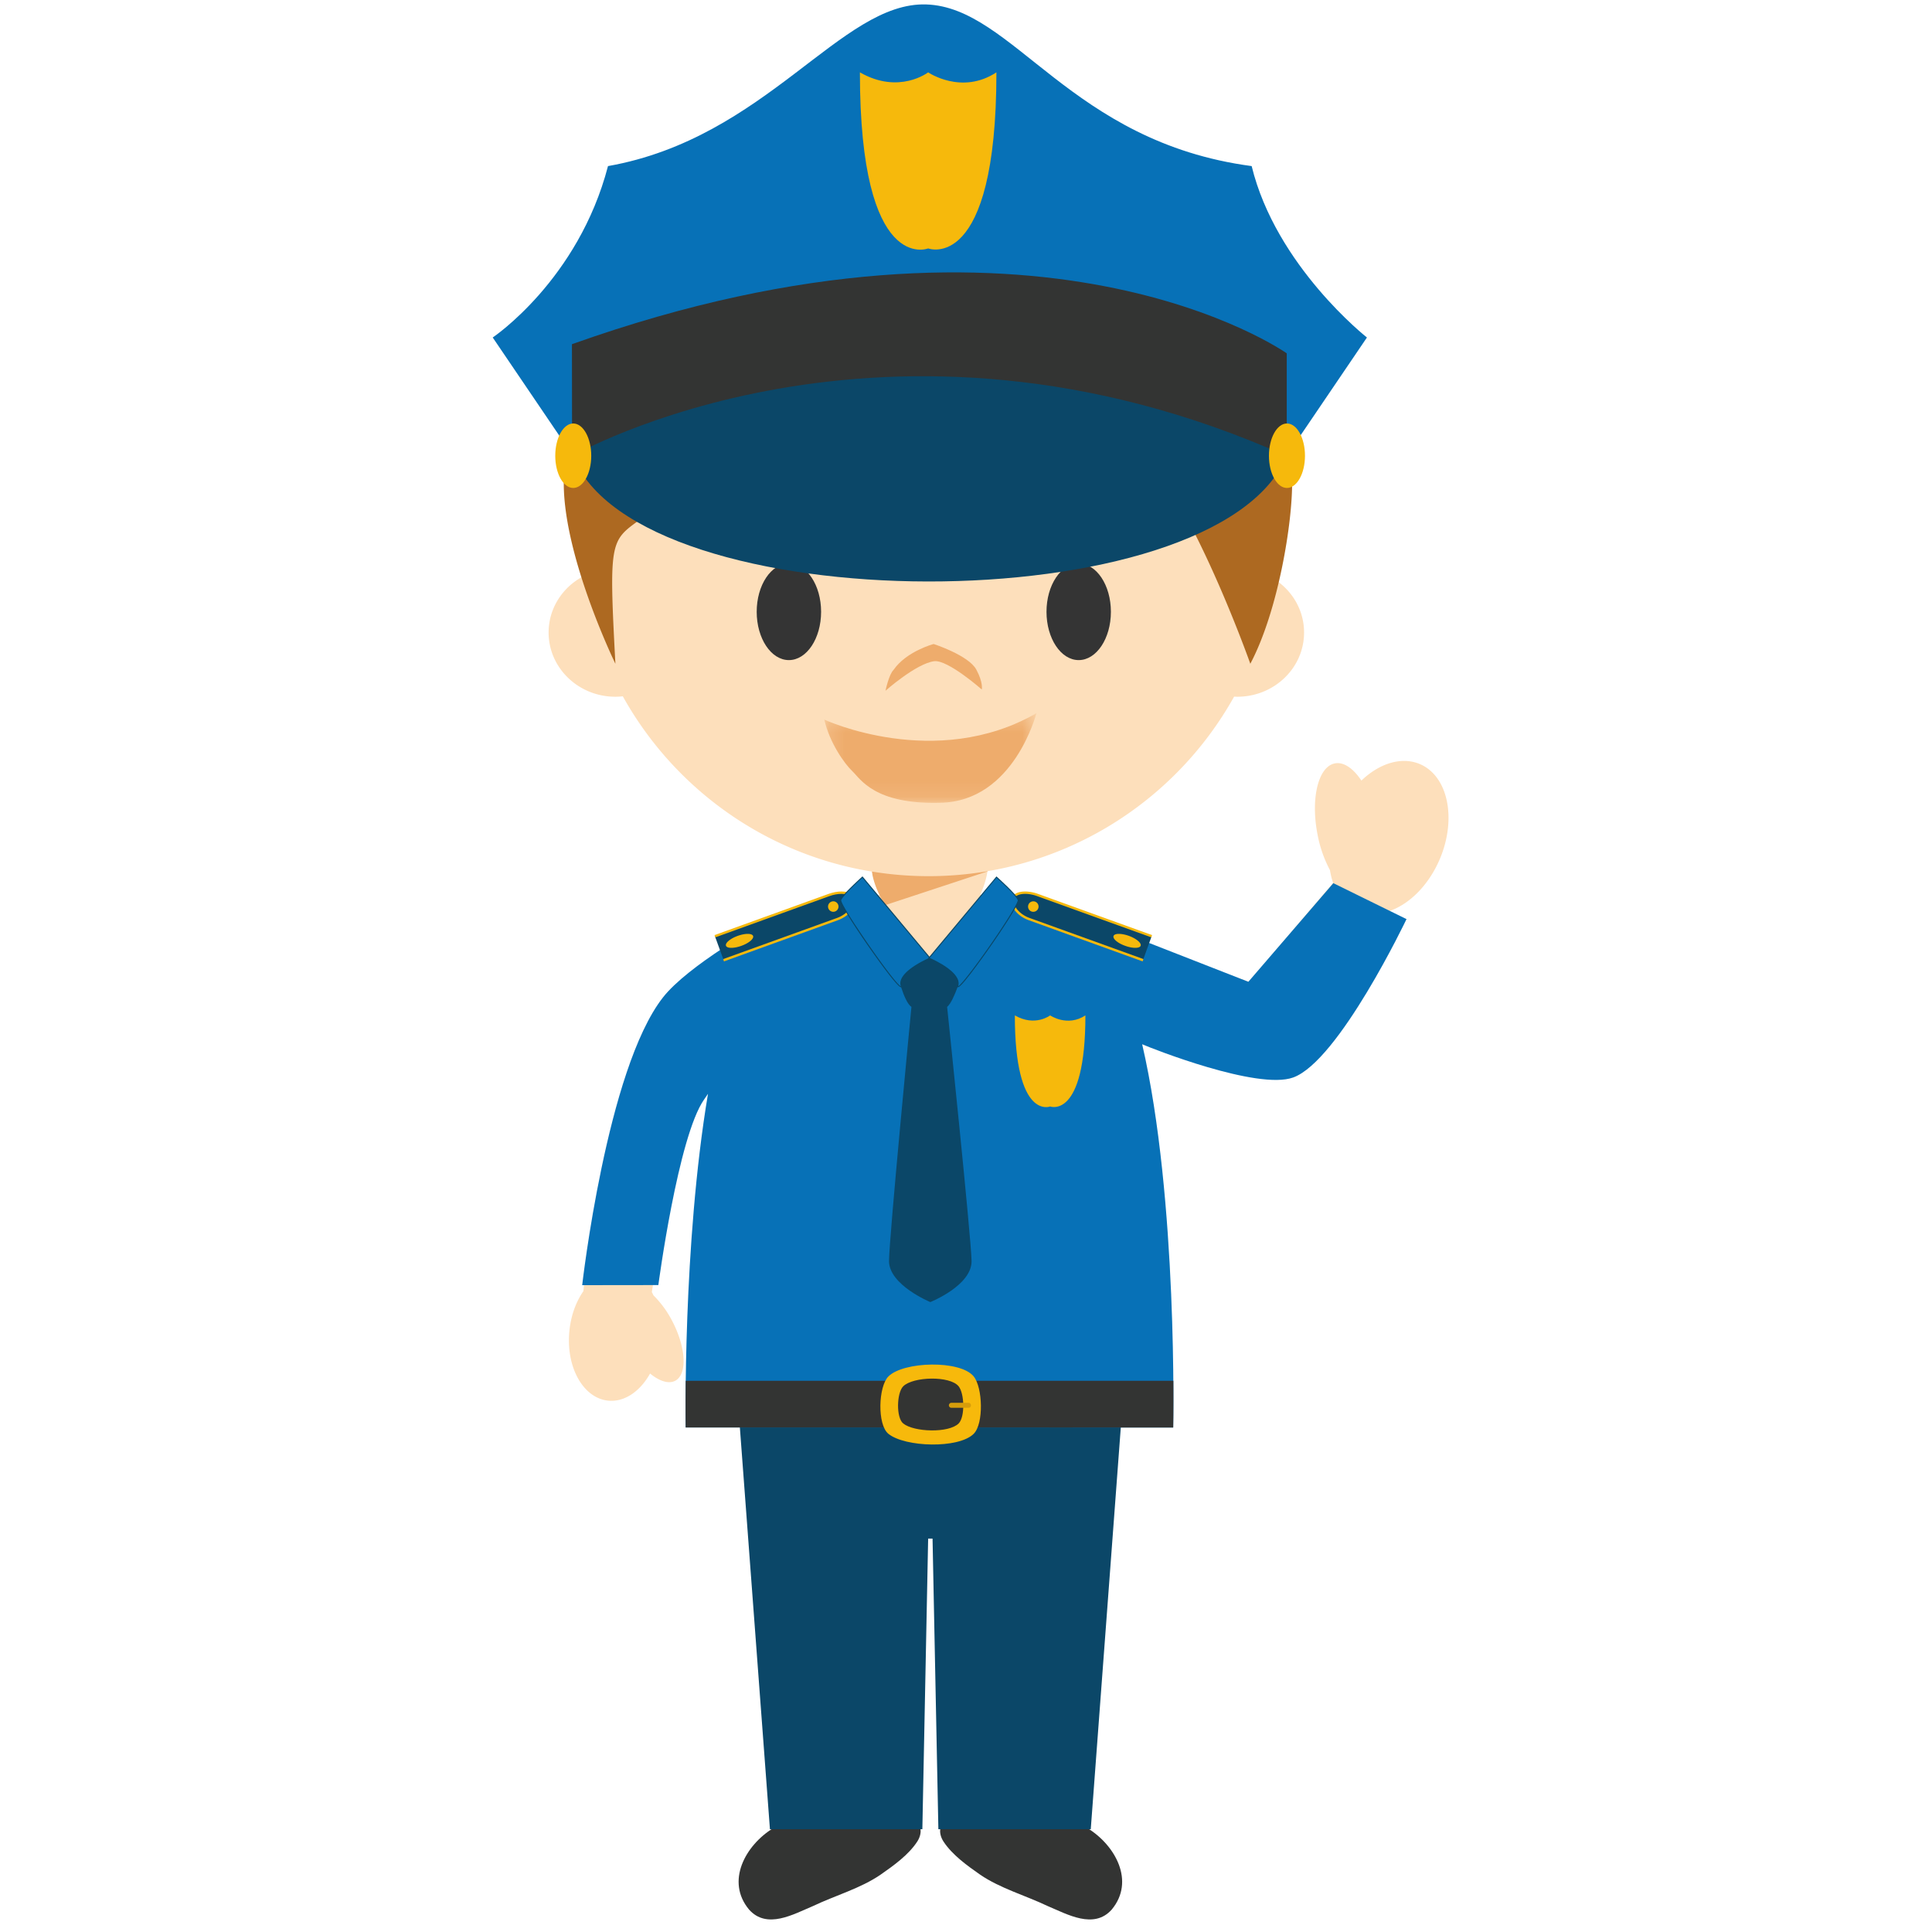 <svg width="120" height="120" viewBox="0 0 120 120" xmlns="http://www.w3.org/2000/svg" xmlns:xlink="http://www.w3.org/1999/xlink"><defs><path id="a" d="M.2.3h13.173v5.567H.2z"/></defs><g fill="none" fill-rule="evenodd"><path d="M88.188 47.457c-1.143-.482-2.517-.04-3.629 1.027-.5-.755-1.096-1.176-1.649-1.068-1.029.199-1.513 2.17-1.078 4.403a7.76 7.76 0 0 0 .775 2.229c.044.275.107.545.197.79l-5.234 6.144-11.102-3.974s1.887 2.992 2.35 4.086c.342.795 1 3.317 1 3.317s8.11 3.297 10.41 2.459c2.844-1.029 6.108-10.293 6.108-10.293v-.003c1.226-.435 2.409-1.604 3.094-3.219 1.064-2.516.507-5.156-1.242-5.898" fill="#FDDFBB"/><path d="M48.018 113.555c-1.714 1.056-2.96 3.293-1.491 5.054 1.108 1.241 2.743.295 3.982-.226 1.372-.654 2.944-1.092 4.182-1.942.803-.56 1.745-1.23 2.286-2.066.168-.261.246-.57.185-.82h-9.144zm19.537 0c1.716 1.056 2.962 3.293 1.494 5.054-1.11 1.241-2.745.295-3.987-.226-1.371-.654-2.936-1.092-4.18-1.942-.802-.56-1.74-1.23-2.284-2.066-.169-.261-.246-.57-.185-.82h9.142z" fill="#333433"/><path fill="#0B4768" d="M45.954 88.656l1.868 24.96h9.467l.36-18.052h.273l.362 18.052h9.465l1.866-24.96z"/><path d="M41.054 62.388c-3.488 4.46-4.826 17.869-4.826 17.869s0-.016.007-.06c-.452.65-.769 1.496-.865 2.438-.24 2.243.832 4.194 2.394 4.361 1.02.106 1.996-.574 2.613-1.684.581.476 1.154.663 1.563.449.763-.405.675-2.078-.2-3.734a6.312 6.312 0 0 0-1.152-1.57 3.238 3.238 0 0 0-.102-.202S42 70.57 43.62 68.28c.813-1.147 1.33-1.792 1.52-2.3.149-.41.31-1.192.377-1.485.518-2.301 3.367-7.485 3.367-7.485s-6.131 3.207-7.83 5.378" fill="#FDDFBB"/><path d="M40.891 79.818l-4.73.006s1.523-13.412 5.015-17.87c1.54-1.969 6.012-4.487 6.819-4.932 1.993-1.288 7.995-1.483 7.995-1.483l1.67.051h.14l1.67-.05s6.022.212 8.007 1.506l10.061 3.934 5.278-6.125 4.545 2.232s-4.197 8.81-7.04 9.838c-2.204.801-8.816-1.815-9.379-2.065 2.23 9.62 1.927 23.805 1.927 23.805l-30.28-.004s-.193-11.347 1.386-20.723c-.071.109-.154.223-.235.343-1.623 2.29-2.849 11.537-2.849 11.537" fill="#0771B7"/><path d="M63.034 63.068c1.253.724 2.192 0 2.192 0s1.072.738 2.19 0c0 6.492-2.19 5.658-2.19 5.658s-2.192.878-2.192-5.658" fill="#F6B90C"/><path d="M42.59 88.661l30.28.004s.02-1.103.01-2.901H42.591c-.022 1.798-.002 2.897-.002 2.897" fill="#333433"/><path d="M60.478 89.057c-.936.935-4.268.834-5.297 0-.699-.563-.63-2.935 0-3.564.939-.937 4.467-1.03 5.297 0 .561.69.632 2.933 0 3.564" fill="#F7B90B"/><path d="M59.542 88.415c-.612.608-2.768.54-3.441 0-.449-.362-.408-1.904 0-2.31.612-.605 2.898-.668 3.441 0 .364.45.406 1.903 0 2.31" fill="#333433"/><path d="M60.307 87.288a.151.151 0 0 1-.154.153h-1.058a.155.155 0 0 1-.158-.153c0-.087.071-.158.158-.158h1.058c.087 0 .154.071.154.158" fill="#D69D0B"/><path d="M57.717 59.522l3.76-3.883c-1.157-.138-2.03-.175-2.03-.175l-1.673.09h-.138l-1.677-.06s-.789.027-1.87.139l3.628 3.889zM79.148 35.97a21.3 21.3 0 0 0 .246-3.266c0-11.994-9.724-21.718-21.721-21.718-11.996 0-21.718 9.724-21.718 21.718 0 1.058.076 2.097.222 3.118-1.257.682-2.102 1.979-2.102 3.466 0 2.201 1.858 3.988 4.148 3.988.156 0 .307-.01.46-.028 3.708 6.665 10.823 11.172 18.99 11.172 8.158 0 15.273-4.5 18.98-11.152.067.006.13.008.193.008 2.295 0 4.152-1.787 4.152-3.988 0-1.387-.732-2.605-1.85-3.319" fill="#FDDFBB"/><path d="M51.229 32.096c-.772-.174-.908-1.201-3.386-.74-.779.18-2.417 1.156-2.732 1.808-.316.652-.088-2.392 2.457-3.522 1.835-.675 2.457-.642 3.977-.642s1.987.907 1.766 1.65c0 0-.503 1.803-2.082 1.446zm13.905 0c.772-.174.908-1.201 3.386-.74.779.18 2.417 1.156 2.732 1.808.316.652.087-2.392-2.457-3.522-1.835-.675-2.457-.642-3.977-.642s-1.987.907-1.766 1.65c0 0 .503 1.803 2.082 1.446zM51 38c0 1.657-.895 3-2 3s-2-1.343-2-3 .895-3 2-3 2 1.343 2 3m18 0c0 1.657-.895 3-2 3s-2-1.343-2-3 .895-3 2-3 2 1.343 2 3" fill="#343434"/><path d="M58.02 41.07c.839-.115 2.96 1.756 2.96 1.756s.103-.414-.34-1.238C60.163 40.703 57.99 40 57.99 40s-1.687.448-2.487 1.604c-.296.29-.503 1.299-.503 1.299s1.895-1.681 3.02-1.834z" fill="#EEAC6C"/><g transform="translate(51 44)"><mask id="b" fill="#fff"><use xlink:href="#a"/></mask><path d="M.2.696S7.097 3.904 13.372.299c0 0-1.39 5.47-5.95 5.561-4.115.122-4.984-1.492-5.477-1.956C1.453 3.441.525 2.132.2.696" fill="#EEAC6C" mask="url(#b)"/></g><path d="M44.727 34.52c1.77-1.097 4.38-1.785 4.38-1.785.309-.577.033-1.558-.378-1.615-1.303-.187-4.002 3.4-4.002 3.4m25.144 0c-1.775-1.097-4.386-1.785-4.386-1.785-.307-.577-.028-1.558.378-1.615 1.302-.187 4.008 3.4 4.008 3.4" fill="#AD6921"/><path d="M80.255 29.874a41.657 41.657 0 0 0-.257-3.99C77.08 16.327 68.19 9.377 57.678 9.377c-9.152 0-17.073 5.269-20.894 12.935-1.059 3.02-1.706 5.984-1.76 7.324-.188 4.64 3.2 11.592 3.2 11.592-.409-7.638-.324-7.624 1.52-8.95 2.294-1.645 7.119-4.714 8.986-6.83.352-.41 1.09-1.862 1.09-1.862s-.074 1.141.565 1.645c3.843 3.034 15.183-.338 19.487 1.999 3.516 1.916 7.788 13.998 7.788 13.998 1.737-3.287 2.63-8.805 2.595-11.354" fill="#AD6921"/><path d="M55.981 56.911h3.548c1.014 0 1.836-2.177 1.836-3.177h-7.221c0 1 .82 3.177 1.837 3.177" fill="#FDDFBB"/><path d="M54.986 56.218l6.354-2.095.014-.014a21.847 21.847 0 0 1-7.194.026c.068.621.415 1.463.826 2.083" fill="#EEAC6C"/><path d="M70.991 59.641l-7.086-2.561c-.663-.24-1.149-.854-.993-1.265v-.002c.145-.41.87-.462 1.533-.224l7.085 2.563-.539 1.49z" fill="#0B4768"/><path d="M71.02 59.57l-7.092-2.561c-.614-.222-1.082-.799-.95-1.169.073-.202.329-.32.699-.32.232 0 .497.05.743.14l7.086 2.559.053-.138-7.09-2.561a2.407 2.407 0 0 0-.792-.148c-.44 0-.738.15-.839.42-.163.454.333 1.1 1.041 1.357l7.092 2.565.05-.144z" fill="#F6B90C"/><path d="M64.506 56.308a.322.322 0 0 1-.327.325.32.32 0 0 1-.323-.325.325.325 0 1 1 .65 0m6.341 2.434c-.06.17-.49.175-.956.006-.465-.163-.79-.439-.726-.612.06-.173.486-.173.952-.008.46.168.791.441.73.614" fill="#F6B90C"/><path d="M44.948 59.641l7.085-2.561c.664-.24 1.144-.854.996-1.265v-.002c-.15-.41-.872-.462-1.537-.224l-7.086 2.563.542 1.49z" fill="#0B4768"/><path d="M44.919 59.57l7.09-2.561c.613-.222 1.082-.799.948-1.169-.069-.202-.323-.32-.695-.32-.234 0-.498.05-.744.14l-7.085 2.559-.054-.138 7.09-2.561c.266-.095.541-.148.793-.148.437 0 .738.15.837.42.165.454-.335 1.1-1.037 1.357l-7.096 2.565-.047-.144z" fill="#F6B90C"/><path d="M51.431 56.308c0 .181.15.325.323.325a.323.323 0 0 0 .326-.325.327.327 0 0 0-.326-.326.33.33 0 0 0-.323.326m-6.339 2.434c.059.17.486.175.954.006.462-.163.789-.439.73-.612-.065-.173-.488-.173-.952-.008-.467.168-.791.441-.732.614" fill="#F6B90C"/><path d="M60.346 78.316c-.022-1.43-1.518-15.775-1.518-15.775.443-.364.935-2.107.935-2.107l-1.15-.948-1.83.057-1.068.848s.408 1.83.896 2.15c0 0-1.387 14.353-1.393 15.781-.002 1.495 2.566 2.552 2.566 2.552s2.587-1.03 2.562-2.558" fill="#0B4768"/><path d="M57.769 59.513s-2.01.838-1.803 1.691c.215.856-3.87-4.987-3.744-5.307.123-.319 1.345-1.415 1.345-1.415l4.202 5.03z" fill="#0771B7"/><path d="M53.564 54.525c-.173.156-1.206 1.1-1.314 1.383-.036.085.346.777 1.267 2.137 1.106 1.644 2.241 3.153 2.43 3.21 0-.008-.004-.022-.008-.045-.2-.81 1.488-1.584 1.777-1.71l-4.152-4.975zm2.393 6.793c-.266 0-2.12-2.69-2.2-2.805-.388-.565-1.641-2.422-1.564-2.63.12-.321 1.306-1.38 1.351-1.427l.028-.021 4.246 5.09-.041.019c-.016.006-1.98.836-1.779 1.654.014.05.01.085-.004.102a.045.045 0 0 1-.037.018z" fill="#094767"/><path d="M57.698 59.513s2.01.838 1.796 1.691c-.207.856 3.87-4.987 3.749-5.307-.12-.319-1.348-1.415-1.348-1.415l-4.197 5.03z" fill="#0771B7"/><path d="M57.746 59.5c.29.125 1.98.9 1.78 1.71-.006.024-.01.038-.01.046.185-.06 1.325-1.564 2.433-3.203.919-1.365 1.296-2.06 1.265-2.144-.106-.285-1.145-1.228-1.318-1.383l-4.15 4.975zm1.763 1.819s-.03-.004-.038-.018c-.015-.02-.02-.053-.006-.104.203-.819-1.76-1.649-1.78-1.655l-.044-.016 4.25-5.09.024.021c.051.047 1.234 1.106 1.358 1.426.08.209-1.185 2.076-1.576 2.644-.077.11-1.925 2.792-2.188 2.792z" fill="#094767"/><path d="M35.587 28.308c3.961 10.353 40.034 10.471 44.333 0 0 0-10.765-7.01-22.383-7.01-14.116 0-21.95 7.01-21.95 7.01" fill="#0B4768"/><path d="M35.587 28.308c21.236-12.553 27.094-7.471 44.333 0l4.983-7.346s-5.644-4.428-7.16-10.646C66.466 8.82 62.948.458 57.536.276c-5.31-.176-9.923 8.3-19.772 10.04-1.845 7.086-7.16 10.646-7.16 10.646l4.982 7.346z" fill="#0771B7"/><path d="M35.532 28.329s19.42-11.162 44.39 0v-6.382s-15.37-10.927-44.398-.568l.008 6.95z" fill="#333433"/><path d="M36.723 28.308c0 1.106-.502 2-1.118 2-.616 0-1.117-.894-1.117-2 0-1.106.501-2.005 1.117-2.005s1.118.9 1.118 2.005m44.332 0c0 1.106-.504 2-1.118 2-.62 0-1.12-.894-1.12-2 0-1.106.5-2.005 1.12-2.005.614 0 1.118.9 1.118 2.005M53.41 4.494c2.43 1.397 4.239 0 4.239 0s2.076 1.424 4.24 0c0 12.557-4.24 10.936-4.24 10.936S53.41 17.135 53.41 4.494" fill="#F6B90C"/></g></svg>
